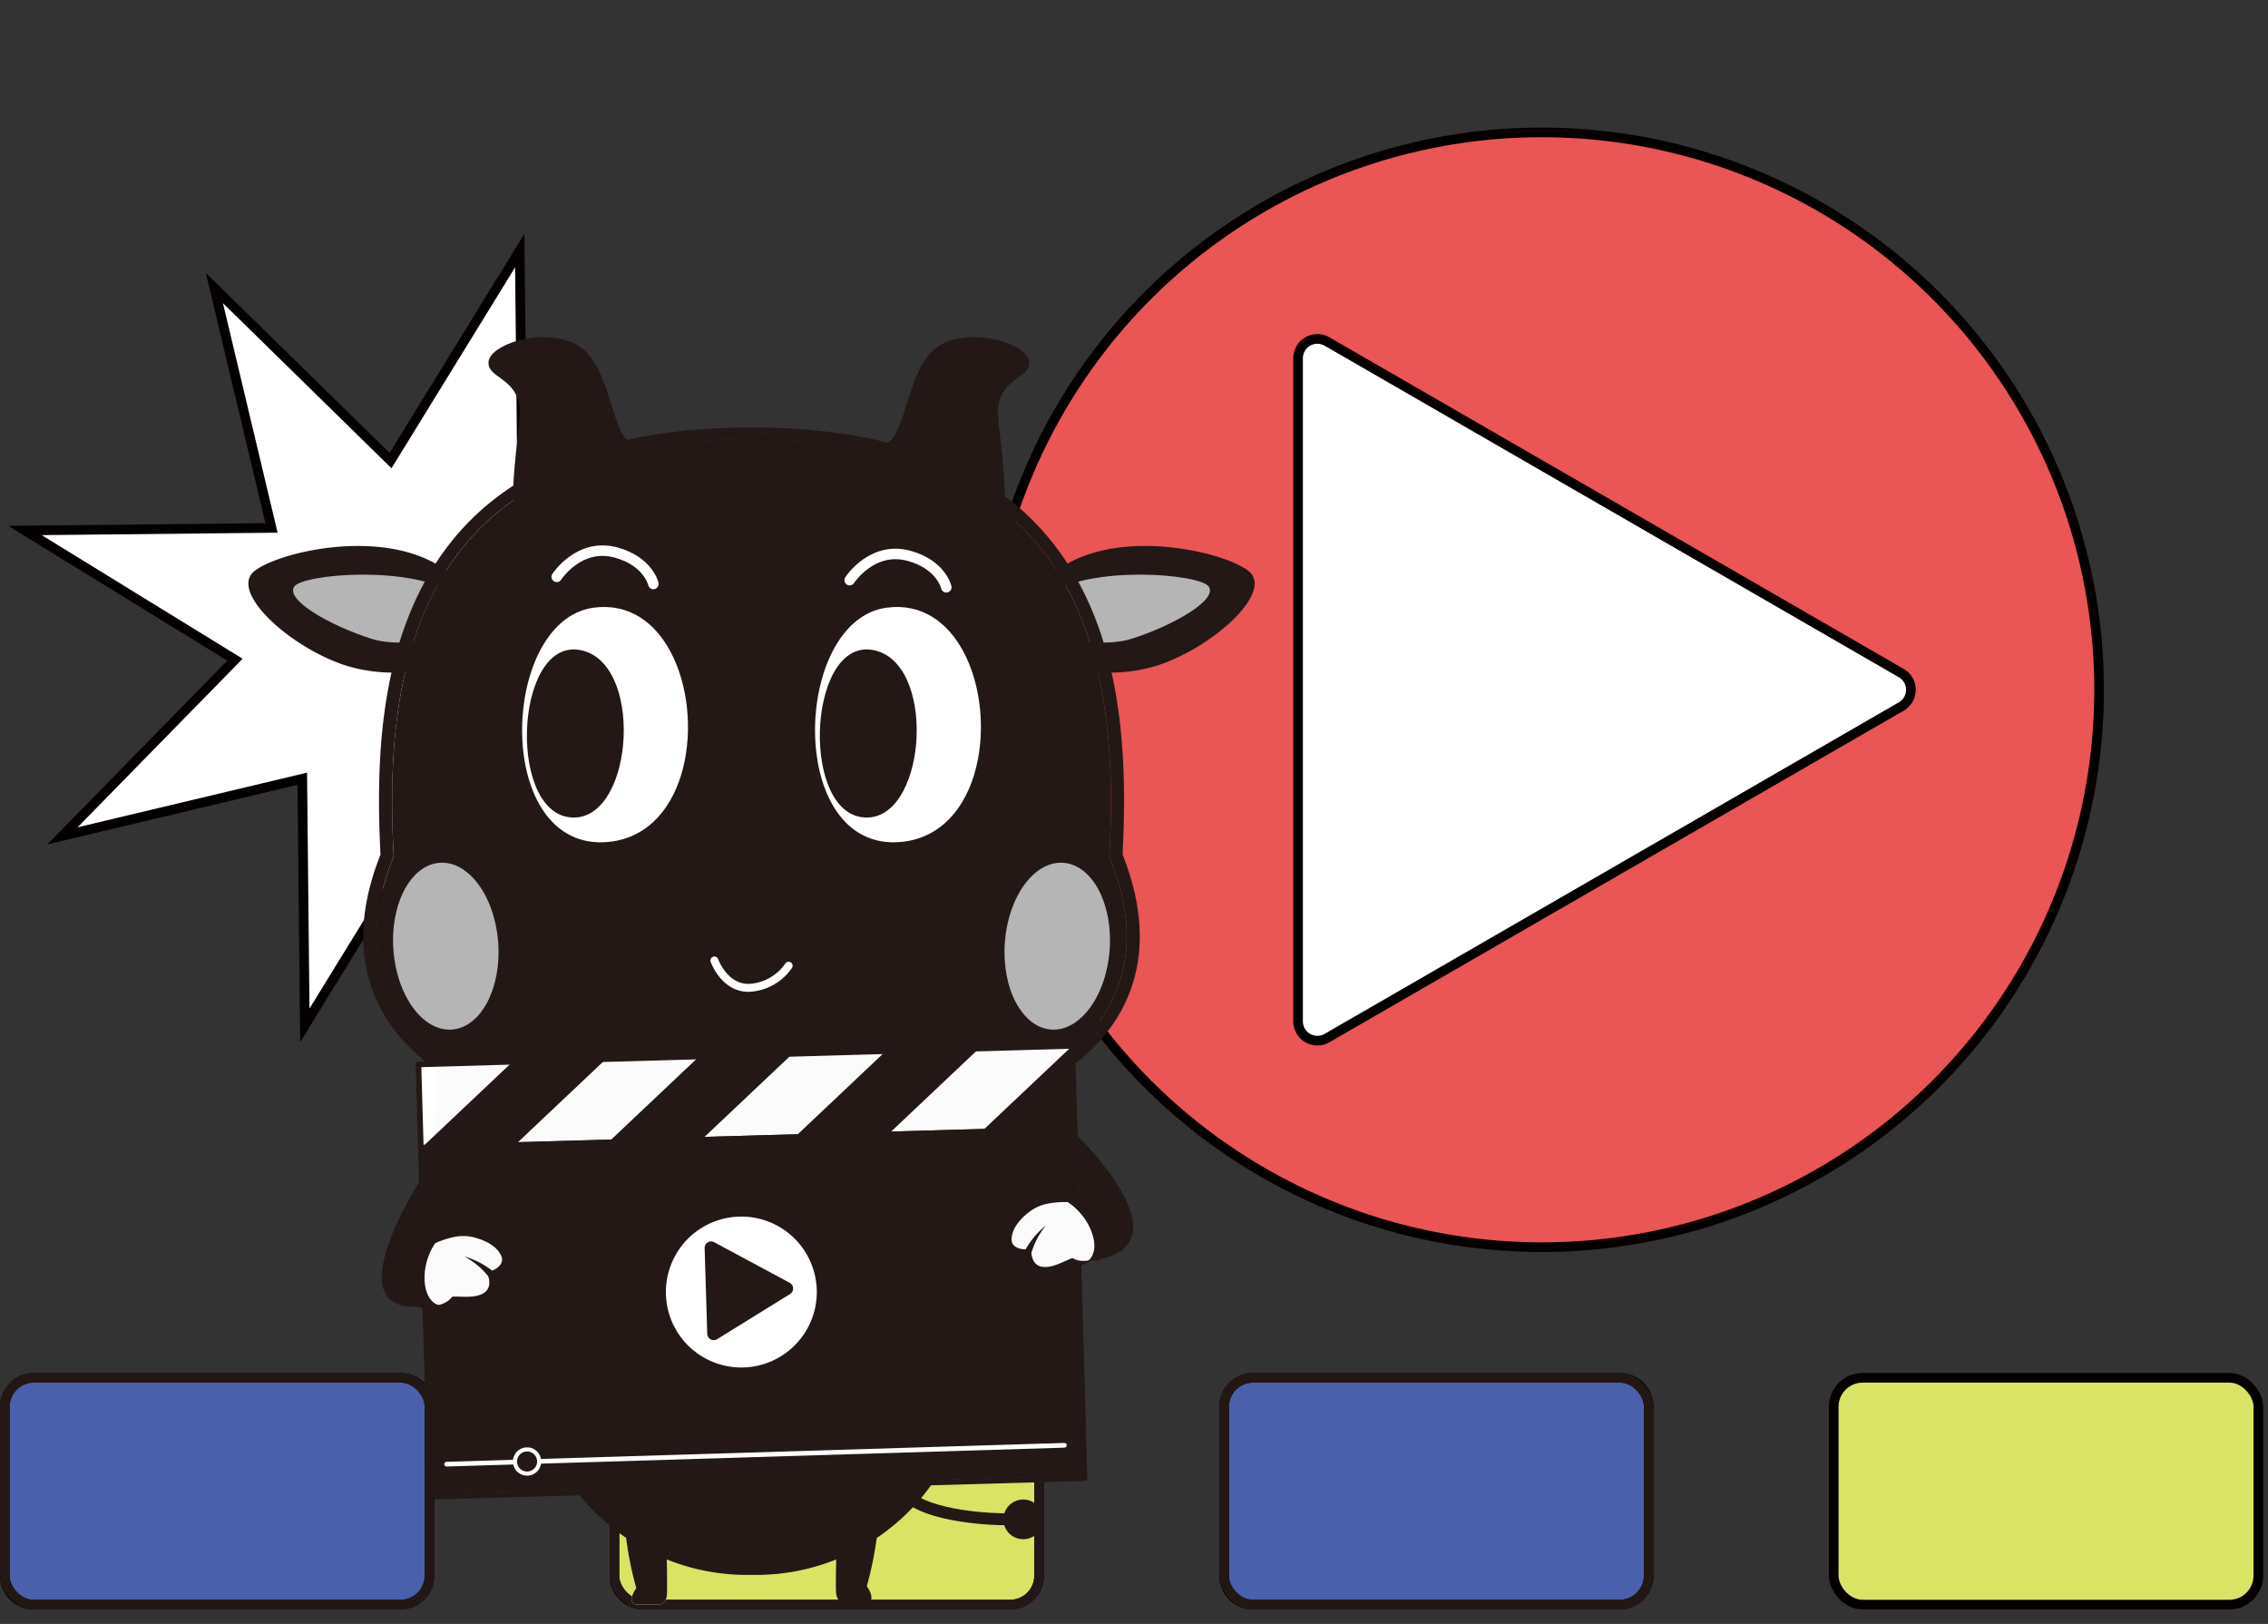 <svg id="圖層_1" data-name="圖層 1" xmlns="http://www.w3.org/2000/svg" xmlns:xlink="http://www.w3.org/1999/xlink" viewBox="0 0 470 336.502"><rect x="0" y="0" width="470" height="336.502" fill="#333333" stroke="none"/><defs><clipPath id="clip-path"><rect x="75.277" y="88.58" width="160.923" height="148.337" style="fill:none"/></clipPath></defs><polygon points="44.429 59.686 80.933 95.44 107.711 51.922 108.242 103.016 157.949 91.18 122.196 127.685 165.712 154.462 114.618 154.992 126.454 204.699 89.95 168.946 63.171 212.464 62.642 161.37 12.935 173.205 48.689 136.701 5.171 109.923 56.265 109.393 44.429 59.686" style="fill:#fff"/><polygon points="44.429 59.686 80.933 95.44 107.711 51.922 108.242 103.016 157.949 91.18 122.196 127.685 165.712 154.462 114.618 154.992 126.454 204.699 89.95 168.946 63.171 212.464 62.642 161.37 12.935 173.205 48.689 136.701 5.171 109.923 56.265 109.393 44.429 59.686" style="fill:none;stroke:#040000;stroke-miterlimit:10;stroke-width:2px"/><path d="M435,142.936a115.5,115.5,0,1,1-115.5-115.5,115.5,115.5,0,0,1,115.5,115.5" style="fill:#ea5555"/><circle cx="319.5" cy="142.936" r="115.5" style="fill:none;stroke:#040000;stroke-width:2px"/><path d="M83,332.502h-76a6.001,6.001,0,0,1-6-6v-35a6.001,6.001,0,0,1,6-6h76a6.001,6.001,0,0,1,6,6v35a6.001,6.001,0,0,1-6,6" style="fill:#4a60ab;stroke:#040000;stroke-miterlimit:10;stroke-width:2px"/><rect x="1" y="285.502" width="88" height="47" rx="6" style="fill:none;stroke:#221714;stroke-miterlimit:10;stroke-width:2px"/><path d="M209.334,332.502h-76a6,6,0,0,1-6-6v-35a6,6,0,0,1,6-6h76a6.001,6.001,0,0,1,6,6v35a6.001,6.001,0,0,1-6,6" style="fill:#d9e364;stroke:#040000;stroke-miterlimit:10;stroke-width:2px"/><rect x="127.334" y="285.502" width="88" height="47" rx="6" style="fill:none;stroke:#231815;stroke-width:2px"/><path d="M335.667,332.502h-76a6.001,6.001,0,0,1-6-6v-35a6.001,6.001,0,0,1,6-6h76a6.001,6.001,0,0,1,6,6v35a6.001,6.001,0,0,1-6,6" style="fill:#4a60ab;stroke:#040000;stroke-miterlimit:10;stroke-width:2px"/><rect x="253.667" y="285.502" width="88" height="47" rx="6" style="fill:none;stroke:#221714;stroke-miterlimit:10;stroke-width:2px"/><path d="M462,332.502h-76a6.001,6.001,0,0,1-6-6v-35a6.001,6.001,0,0,1,6-6h76a6.001,6.001,0,0,1,6,6v35a6.001,6.001,0,0,1-6,6" style="fill:#d9e364;stroke:#231815;stroke-miterlimit:10"/><rect x="380" y="285.502" width="88" height="47" rx="6" style="fill:none;stroke:#040000;stroke-width:2px"/><path d="M138.181,323.013s.115,4.534.05,7.093c-.055,2.19-1.269,2.396-2.02,2.396h-3.717c-.535,0-1.419.021-1.58-.845a3.729,3.729,0,0,1,.942-2.542,68.869,68.869,0,0,1-2.204-11.444" style="fill:#fff"/><path d="M129.866,319.584a73.185,73.185,0,0,0,1.989,9.53,4.847,4.847,0,0,0-.933,1.924,1.768,1.768,0,0,0-.007.619c.16.865,1.045.845,1.58.845h3.717c.751,0,1.965-.207,2.019-2.396.066-2.56-.05-7.092-.05-7.092l-8.528-5.343c.048.582.119,1.227.213,1.913" style="fill:#231815"/><path d="M181.611,319.186a73.175,73.175,0,0,1-1.99,9.529,4.849,4.849,0,0,1,.934,1.924,1.768,1.768,0,0,1,.007.619c-.16.866-1.045.846-1.58.846h-3.717c-.751,0-1.965-.207-2.02-2.397-.065-2.559.051-7.092.051-7.092l8.527-5.342c-.047.582-.119,1.226-.212,1.913" style="fill:#231815"/><path d="M156.808,326.348h-2.14a44.689,44.689,0,0,1-44.558-44.557v-29.271a44.689,44.689,0,0,1,44.558-44.557h2.14a44.688,44.688,0,0,1,44.557,44.557v29.271a44.688,44.688,0,0,1-44.557,44.557" style="fill:#231815"/><path d="M171.061,91.24c6.484-1.252,10.177,3.395,13.625-.106,3.449-3.501,3.75-16.918,11.034-20.085,7.283-3.166,17.326.548,17.583,3.903.255,3.356-5.301,3.174-6.374,8.921-1.073,5.746,7.32,32.457-8.448,42.458-15.769,10.002-36.524,4.969-38.488-2.227-1.965-7.196,4.583-31.611,11.068-32.864" style="fill:#231815"/><path d="M143.483,91.24c-6.484-1.252-10.177,3.395-13.625-.106s-3.75-16.918-11.033-20.085c-7.284-3.166-17.327.548-17.583,3.903-.256,3.356,5.3,3.174,6.374,8.921,1.072,5.746-7.321,32.457,8.447,42.458,15.769,10.002,36.524,4.969,38.488-2.227,1.965-7.196-4.583-31.611-11.068-32.864" style="fill:#231815"/><path d="M216.794,120.135c11.649-11.679,36.257-6.169,41.865-1.87,5.611,4.298-7.478,16.066-19.037,19.702a33.108,33.108,0,0,1-21.591-.858Z" style="fill:#231815"/><path d="M217.224,132.198l-.209-9.01c9.399-6.167,31.581-4.247,33.46-1.66,2.014,2.771-7.535,8.167-15.983,10.84-5.677,1.796-13.277-.025-17.268-.17" style="fill:#b5b5b5"/><path d="M94.683,120.135c-11.65-11.679-36.257-6.169-41.866-1.87-5.611,4.298,7.478,16.066,19.038,19.702a33.106,33.106,0,0,0,21.59-.858Z" style="fill:#231815"/><path d="M94.252,132.198l.209-9.01c-9.398-6.167-31.581-4.247-33.46-1.66-2.013,2.771,7.536,8.167,15.984,10.84,5.677,1.796,13.276-.025,17.267-.17" style="fill:#b5b5b5"/><rect width="470" height="336.502" style="fill:none"/><g style="clip-path:url(#clip-path)"><path d="M232.628,177.083c4.731,11.887,4.761,22.532.099,31.637-5.722,11.16-17.769,18.069-31.975,22.265-14.215,4.189-30.588,5.656-44.982,5.932h-.059c-28.787-.542-65.503-5.877-76.957-28.197-4.672-9.096-4.632-19.741.099-31.637-.772-14.797-.109-26.517,2.088-36.849,2.971-13.988,8.91-25.263,17.67-33.515,12.771-12.04,31.995-18.139,57.13-18.139,25.134,0,44.348,6.099,57.128,18.139,8.751,8.252,14.699,19.519,17.67,33.515,2.197,10.332,2.86,22.043,2.089,36.849m-2.376,30.614c4.395-8.554,4.306-18.654-.268-30.011a1.148,1.148,0,0,1-.088-.479c1.108-20.808.346-50.587-18.998-68.798-12.245-11.542-30.795-17.393-55.157-17.393s-42.924,5.851-55.17,17.393c-19.333,18.211-20.094,47.99-18.995,68.807a1.086,1.086,0,0,1-.08.47c-4.573,11.357-4.662,21.457-.267,30.011,10.86,21.163,46.506,26.249,74.512,26.783,28.004-.534,63.652-5.62,74.511-26.783" style="fill:#231815"/><path d="M229.984,177.688c4.573,11.354,4.663,21.456.267,30.011-10.859,21.163-46.506,26.249-74.511,26.782-28.005-.533-63.651-5.619-74.512-26.782-4.395-8.555-4.306-18.657.268-30.011a1.095,1.095,0,0,0,.079-.472c-1.099-20.816-.337-50.595,18.997-68.806,12.245-11.542,30.807-17.393,55.168-17.393,24.362,0,42.913,5.851,55.158,17.393,19.343,18.211,20.107,47.99,18.997,68.798a1.156,1.156,0,0,0,.089.48" style="fill:#231815"/></g><path d="M115.375,119.528s4.602-7.133,12.281-5.039c6.718,1.832,7.741,6.522,7.741,6.522" style="fill:none;stroke:#fff;stroke-linecap:round;stroke-linejoin:round;stroke-width:2.179px"/><path d="M123.07,126.416c7.055-.969,12.274,2.921,15.441,8.846,7.134,13.346,3.847,37.015-12.352,38.696-23.39,2.424-22.138-44.924-3.089-47.542" style="fill:#fff"/><path d="M123.07,126.416c7.055-.969,12.274,2.921,15.441,8.846,7.134,13.346,3.847,37.015-12.352,38.696C102.769,176.382,104.021,129.034,123.07,126.416Z" style="fill:none;stroke:#fff;stroke-miterlimit:10;stroke-width:0.99px"/><path d="M120.053,134.67c13.319,2.188,11.434,34.083-.75,34.723-14.25.749-12.938-36.971.75-34.723" style="fill:#231815"/><path d="M176.079,120.211s4.602-7.133,12.281-5.039c6.718,1.832,7.741,6.522,7.741,6.522" style="fill:none;stroke:#fff;stroke-linecap:round;stroke-linejoin:round;stroke-width:2.179px"/><path d="M183.774,126.416c7.055-.969,12.275,2.921,15.442,8.846,7.133,13.346,3.846,37.015-12.353,38.696-23.39,2.424-22.138-44.924-3.089-47.542" style="fill:#fff"/><path d="M183.774,126.416c7.055-.969,12.275,2.921,15.442,8.846,7.133,13.346,3.846,37.015-12.353,38.696C163.473,176.382,164.725,129.034,183.774,126.416Z" style="fill:none;stroke:#fff;stroke-miterlimit:10;stroke-width:0.99px"/><path d="M180.758,134.67c13.319,2.188,11.434,34.083-.75,34.723-14.25.749-12.938-36.971.75-34.723" style="fill:#231815"/><path d="M148.046,199.031s2.122,5.964,7.431,5.655a10.613,10.613,0,0,0,7.954-4.569" style="fill:none;stroke:#fff;stroke-linecap:round;stroke-linejoin:round;stroke-width:1.648px"/><path d="M103.243,195.259c.706,9.542-3.584,17.636-9.582,18.079-5.997.443-11.432-6.932-12.137-16.474-.706-9.541,3.584-17.635,9.581-18.079,5.997-.443,11.432,6.932,12.138,16.474" style="fill:#b5b5b5"/><path d="M208.234,195.259c-.706,9.542,3.584,17.636,9.582,18.079,5.996.443,11.431-6.932,12.137-16.474.706-9.541-3.584-17.635-9.582-18.079-5.997-.443-11.431,6.932-12.137,16.474" style="fill:#b5b5b5"/><path d="M110.385,223.087c-.169-.087-.339-.173-.502-.265a3.603,3.603,0,0,1,.502.265" style="fill:#f5a945"/><rect x="86.939" y="218.642" width="135.543" height="17.262" transform="translate(-6.389 4.483) rotate(-1.627)" style="fill:#fbfbfb"/><polygon points="86.721 220.571 87.211 237.826 90.071 237.745 90.428 220.466 86.721 220.571" style="fill:#fff"/><path d="M89.098,310.702a.575.575,0,0,1-.408-.535l-2.056-72.325a.576.576,0,0,1,.561-.593l135.488-3.852a.577.577,0,0,1,.593.561l2.055,72.325a.572.572,0,0,1-.56.593l-135.487,3.851a.573.573,0,0,1-.186-.025m-1.293-72.315,2.022,71.17,134.333-3.818-2.022-71.169Z" style="fill:#231815"/><path d="M87.043,238.378a.57.57,0,0,1-.228-.132.577.577,0,0,1-.181-.404l-.49-17.255a.575.575,0,0,1,.561-.593l135.488-3.852a.577.577,0,0,1,.593.561l.491,17.255a.577.577,0,0,1-.562.594l-135.487,3.851a.571.571,0,0,1-.185-.025m.272-17.246.458,16.101,134.333-3.819-.458-16.1Z" style="fill:#231815"/><polygon points="106.223 220.017 87.382 237.821 106.713 237.272 125.554 219.468 106.223 220.017" style="fill:#231815"/><polygon points="144.885 218.918 126.045 236.722 145.374 236.173 164.216 218.369 144.885 218.918" style="fill:#231815"/><polygon points="183.547 217.819 164.707 235.623 184.037 235.074 202.878 217.269 183.547 217.819" style="fill:#231815"/><polygon points="222.209 216.72 203.369 234.525 222.699 233.975 222.209 216.72" style="fill:#231815"/><polygon points="224.966 305.842 89.848 309.557 87.212 237.825 223.103 234.569 223.363 244.565 224.966 305.842" style="fill:#231815"/><line x1="92.555" y1="303.399" x2="220.569" y2="299.49" style="fill:none;stroke:#fff;stroke-linecap:round;stroke-miterlimit:10;stroke-width:0.977px"/><path d="M112.16,302.849a2.932,2.932,0,1,1-2.932-2.932,2.933,2.933,0,0,1,2.932,2.932" style="fill:#fff"/><path d="M111.305,302.849a2.076,2.076,0,1,1-2.077-2.077,2.078,2.078,0,0,1,2.077,2.077" style="fill:#231815"/><path d="M169.258,267.254a15.636,15.636,0,1,1-16.105-15.151,15.634,15.634,0,0,1,16.105,15.151" style="fill:#fff"/><path d="M163.656,265.823l-15.662-8.416a1.34,1.34,0,0,0-1.974,1.221l.543,17.772a1.34,1.34,0,0,0,2.044,1.099l15.12-9.357a1.339,1.339,0,0,0-.071-2.319" style="fill:#231815"/><path d="M187.38,308.262c0,3.635,9.928,6.576,22.197,6.576" style="fill:none;stroke:#231815;stroke-miterlimit:10;stroke-width:2.466px"/><path d="M216.154,314.838a4.111,4.111,0,1,1-4.111-4.11,4.11,4.11,0,0,1,4.111,4.11" style="fill:#231815"/><path d="M227.625,261.002l-3.958-12.667-.417-13s22.834,22,4.375,25.667" style="fill:#231815"/><path d="M230.607,257.538c-.915,4.334-4.552,3.654-4.552,3.654a4.235,4.235,0,0,1-1.344.543h-.001a4.109,4.109,0,0,1-2.518-.2c-2.094,1.002-4.794,2.726-7.398,1.842-2.32-.787-2.266-3.765-2.266-3.765-2.466.237-4.065-.775-4.381-2.421-.521-3.691,3.823-7.446,6.349-8.45a15.249,15.249,0,0,1,4.109-.876,16.736,16.736,0,0,1,9.158,2.072s3.757,3.268,2.844,7.601" style="fill:#231815"/><path d="M224.712,261.735h-.002a4.124,4.124,0,0,1-2.518-.2c-2.093,1.002-4.793,2.725-7.397,1.842-2.32-.788-2.267-3.765-2.267-3.765-2.465.236-4.064-.775-4.38-2.421-.522-3.691,3.823-7.446,6.348-8.45a15.172,15.172,0,0,1,4.11-.876c6.847,2.01,10.858,11.743,6.106,13.87" style="fill:#fbfbfb"/><path d="M227.5,250.385a18.77,18.77,0,0,0-10.38-.969,9.386,9.386,0,0,0-3.097,1.201c-2.064,1.364-4.524,3.794-4.378,6.411.143,1.53,1.931,1.935,3.264,1.841l.81.749c.207,1.75,1.005,2.955,2.892,2.924,1.928-.009,3.806-1.178,5.618-1.855a5.184,5.184,0,0,0,.969.419,5.256,5.256,0,0,0,2.674.006,3.414,3.414,0,0,1-1.76,1.055,3.88,3.88,0,0,1-2.184-.094l.559-.015q-.624.367-1.289.734a9.869,9.869,0,0,1-4.575,1.515c-2.825.073-4.504-1.992-4.382-4.715l.81.748c-2.203.356-4.835-.594-5.121-3.124-.294-3.437,2.532-6.352,5.209-8.029a8.68,8.68,0,0,1,2.741-1.091,13.791,13.791,0,0,1,11.62,2.289" style="fill:#231815"/><path d="M216.729,253.963a16.157,16.157,0,0,0-3.052,5.887l-1.394-.49a16.835,16.835,0,0,1,4.446-5.397" style="fill:#231815"/><path d="M91.675,269.885l.337-13.854-4.438-12.234s-21.521,32.754,4.101,26.088" style="fill:#231815"/><path d="M84.796,268.99c2.507,3.652,5.604,1.63,5.604,1.63a4.246,4.246,0,0,0,1.45-.014l.002-.001a4.11,4.11,0,0,0,2.249-1.15c2.317.123,5.472.68,7.538-1.135,1.841-1.616.649-4.346.649-4.346,2.368-.727,3.457-2.274,3.118-3.916-.933-3.608-6.385-5.411-9.103-5.37a15.219,15.219,0,0,0-4.132.767,16.73,16.73,0,0,0-7.663,5.425s-2.217,4.459.288,8.11" style="fill:#231815"/><path d="M91.849,270.607l.002-.001a4.11,4.11,0,0,0,2.249-1.15c2.317.123,5.473.679,7.538-1.135,1.841-1.616.649-4.346.649-4.346,2.369-.727,3.458-2.274,3.119-3.916-.934-3.608-6.386-5.411-9.104-5.37a15.182,15.182,0,0,0-4.132.767c-5.552,4.481-5.525,15.008-.321,15.151" style="fill:#fbfbfb"/><path d="M84.923,261.192a18.75,18.75,0,0,1,9.216-4.874,9.305,9.305,0,0,1,3.319-.078c2.43.468,5.634,1.769,6.502,4.241.455,1.469-1.041,2.528-2.308,2.953l-.461,1.002c.48,1.695.206,3.114-1.55,3.81-1.784.73-3.967.371-5.9.439a5.167,5.167,0,0,1-.735.759,5.258,5.258,0,0,1-2.467,1.031,3.401,3.401,0,0,0,2.03.3,3.901,3.901,0,0,0,1.982-.924l-.523.2q.719.101,1.472.184a9.875,9.875,0,0,0,4.807-.355c2.637-1.016,3.395-3.568,2.238-6.036l-.46,1.002c2.171-.516,4.237-2.402,3.532-4.848-1.047-3.288-4.774-4.895-7.889-5.419a8.68,8.68,0,0,0-2.951.044,13.787,13.787,0,0,0-9.854,6.569" style="fill:#231815"/><path d="M96.242,260.368a16.11,16.11,0,0,1,5.075,4.266l1.101-.987a16.823,16.823,0,0,0-6.176-3.279" style="fill:#231815"/><path d="M393.998,139.47l-118.996-68.702a4.001,4.001,0,0,0-6.002,3.465v137.404a4.002,4.002,0,0,0,6.002,3.466l118.996-68.702a4.001,4.001,0,0,0,0-6.931" style="fill:#fff"/><path d="M393.998,139.47l-118.996-68.702a4.001,4.001,0,0,0-6.002,3.465v137.404a4.002,4.002,0,0,0,6.002,3.466l118.996-68.702A4.001,4.001,0,0,0,393.998,139.47Z" style="fill:none;stroke:#040000;stroke-width:2px"/><rect width="470" height="336.502" style="fill:none"/><rect width="470" height="336.502" style="fill:none"/></svg>